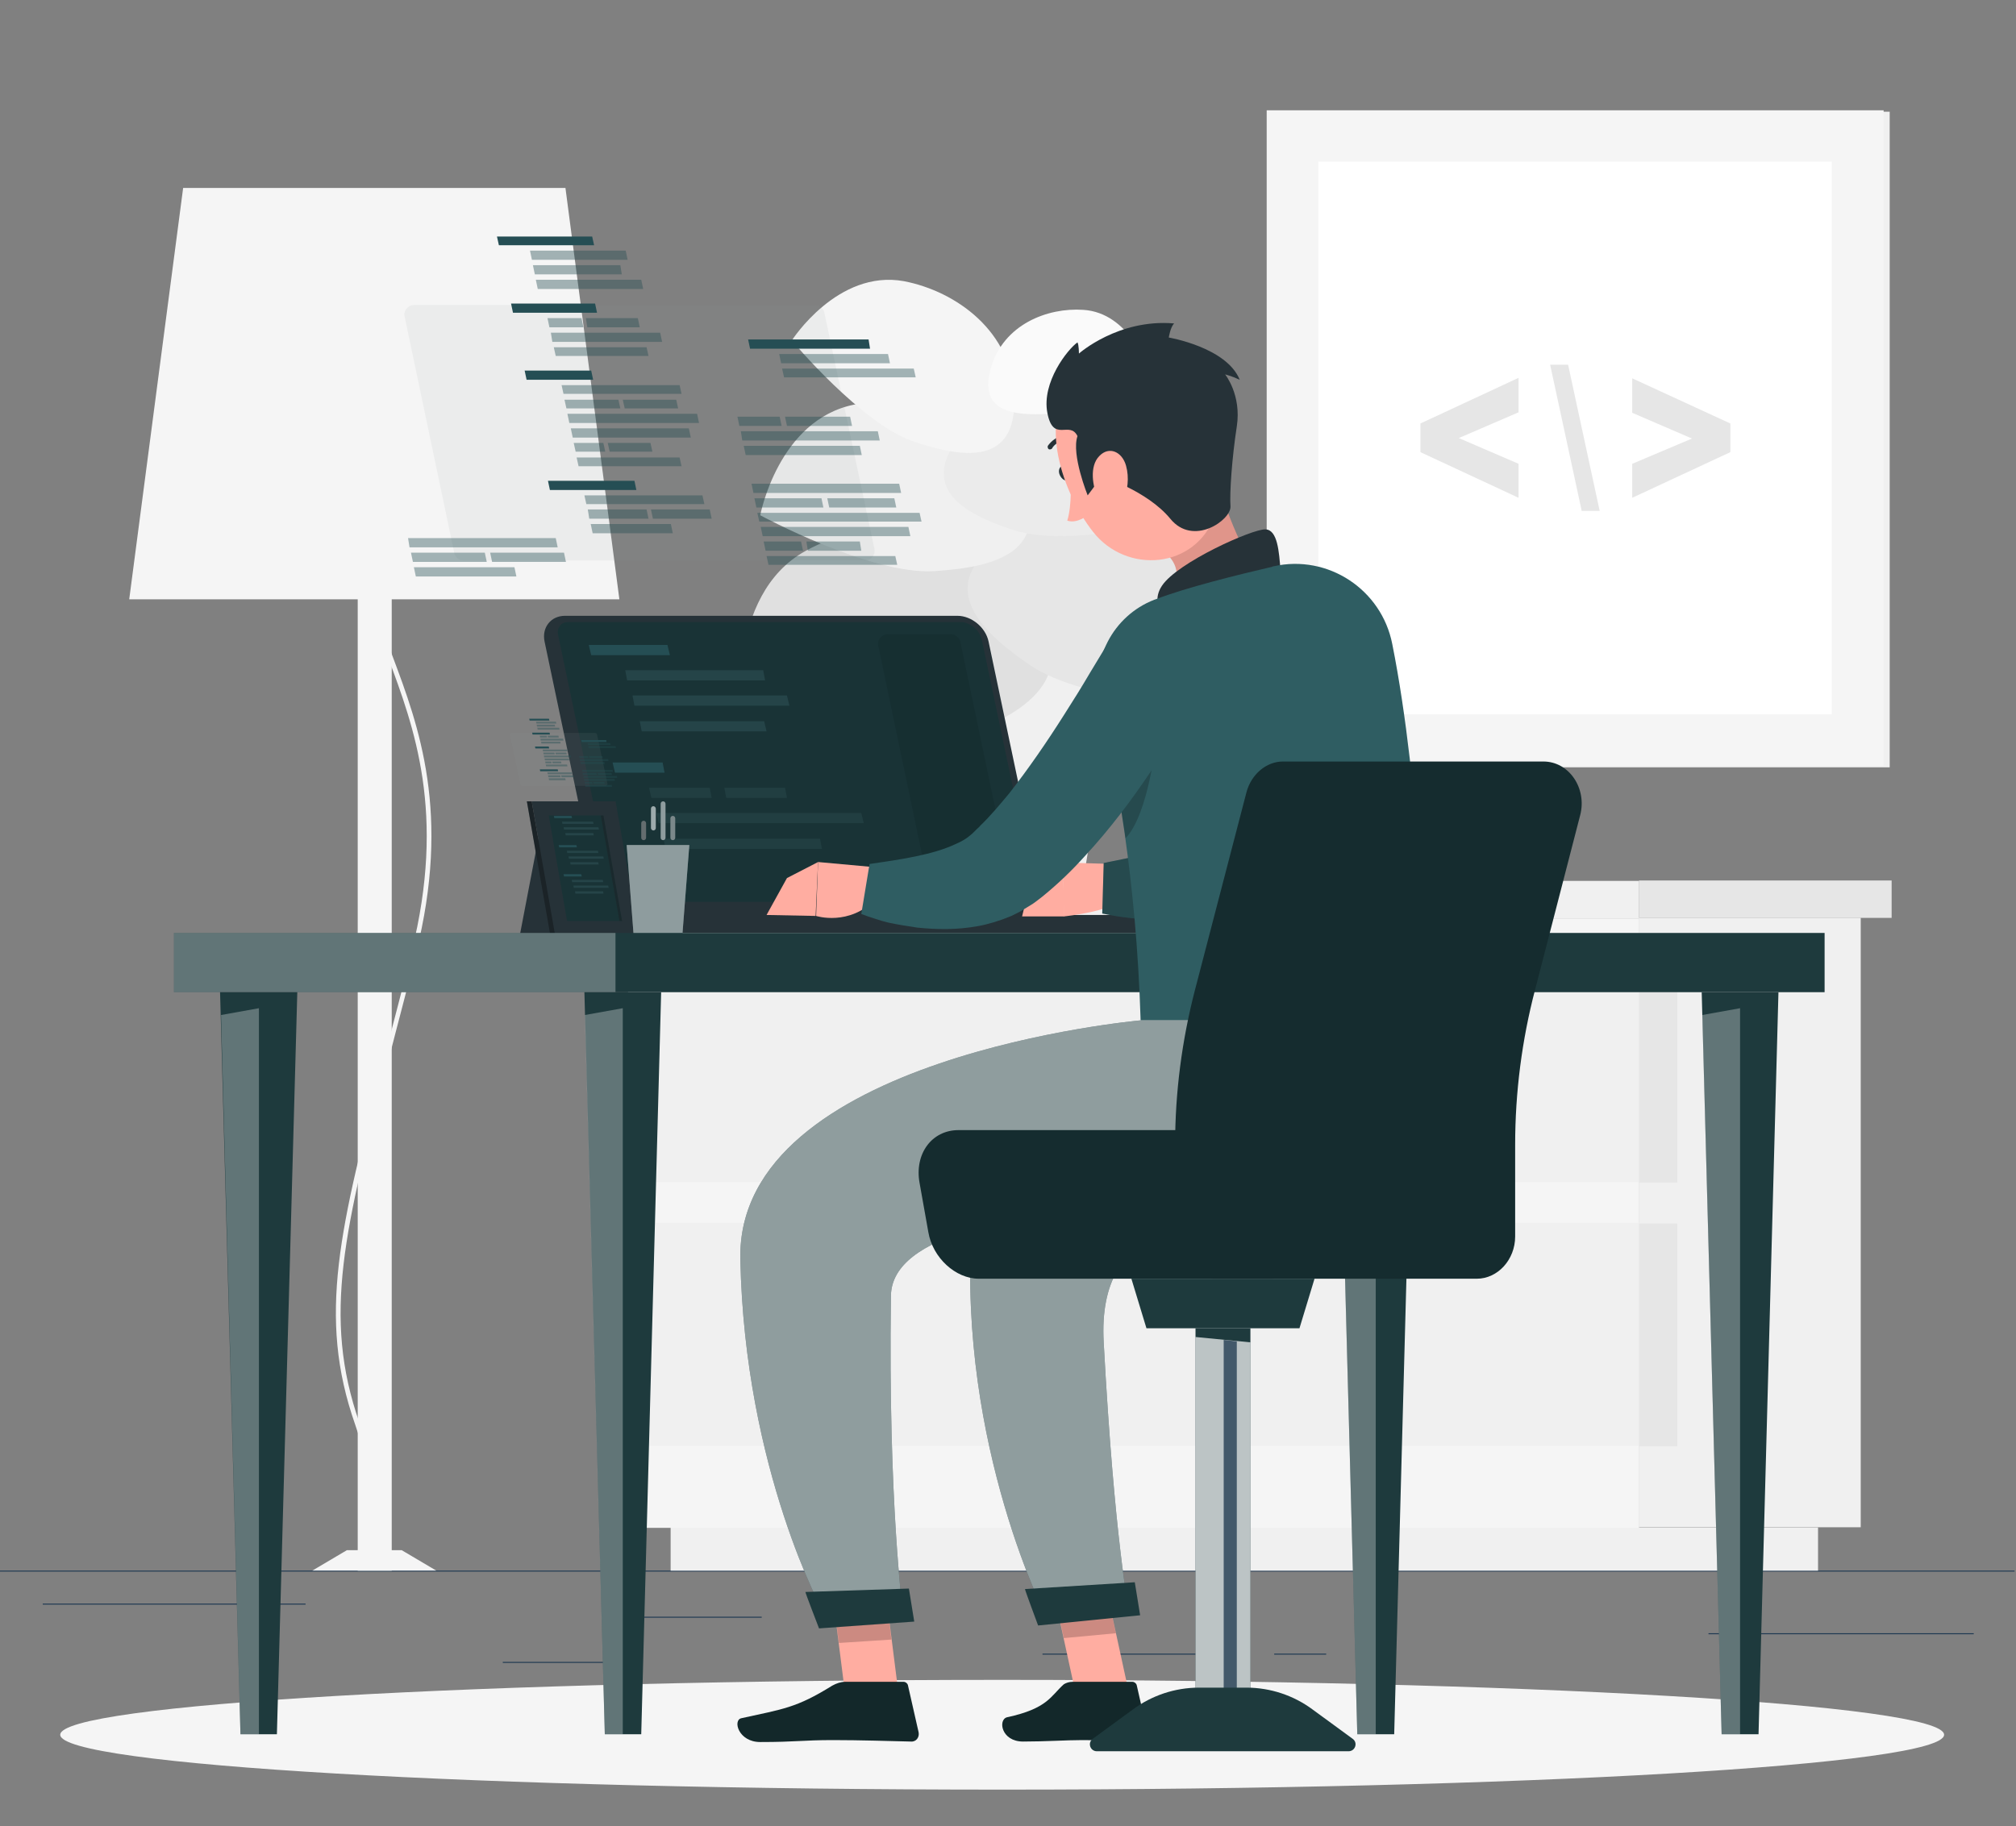 <svg width="415" height="376" viewBox="0 0 415 376" fill="none" xmlns="http://www.w3.org/2000/svg">
<rect x="0" y="0" width="415" height="376" fill="#808080" stroke="none"/>
<g clip-path="url(#clip0_340_1212)">
<path d="M456.3 323.4H-43.7V323.6H456.3V323.4Z" fill="#1E3851"/>
<path d="M156.8 332.9H130.8V333.1H156.8V332.9Z" fill="#1E3851"/>
<path d="M62.9 330.2H8.8V330.4H62.9V330.2Z" fill="#1E3851"/>
<path d="M129.8 342.2H103.5V342.4H129.8V342.2Z" fill="#1E3851"/>
<path d="M253.4 340.5H214.6V340.7H253.4V340.5Z" fill="#1E3851"/>
<path d="M273 340.5H262.3V340.7H273V340.5Z" fill="#1E3851"/>
<path d="M406.3 336.3H351.7V336.5H406.3V336.3Z" fill="#1E3851"/>
<path d="M337.338 314.477H383.038V188.977H337.338V314.477Z" fill="#F0F0F0"/>
<path d="M138.051 323.423L374.251 323.423V314.523H138.051V323.423Z" fill="#F0F0F0"/>
<path d="M337.4 189.1H129.3V314.6H337.4V189.1Z" fill="#F5F5F5"/>
<path d="M338.2 197.5H129.3V243.4H338.2V197.5Z" fill="#F0F0F0"/>
<path d="M338.2 251.8H129.3V297.7H338.2V251.8Z" fill="#F0F0F0"/>
<path d="M337.383 243.517H345.283V197.617H337.383V243.517Z" fill="#E6E6E6"/>
<path d="M337.383 297.821H345.283V251.921H337.383V297.821Z" fill="#E6E6E6"/>
<path d="M123.217 189.084L337.417 189.084V181.384L123.217 181.384V189.084Z" fill="#F0F0F0"/>
<path d="M389.4 181.3H337.4V189H389.4V181.3Z" fill="#E6E6E6"/>
<path d="M261 158L389 158V23L261 23V158Z" fill="#F0F0F0"/>
<path d="M260.752 157.712L387.752 157.712V22.712L260.752 22.712V157.712Z" fill="#F5F5F5"/>
<path d="M271.37 33.282V147.082H377.07V33.282H271.37Z" fill="white"/>
<path d="M336 102.5L356.2 93.1V87.2L336 77.9V85L348.3 90.3L336 95.5V102.5Z" fill="#E6E6E6"/>
<path d="M322.8 75.1H319.1L325.6 105.2H329.3L322.8 75.1Z" fill="#E6E6E6"/>
<path d="M312.6 95.5L300.3 90.2L312.6 84.9V77.8L292.4 87.2V93.1L312.6 102.5V95.5Z" fill="#E6E6E6"/>
<path d="M73.637 323.42H80.637L80.637 94.22H73.637L73.637 323.42Z" fill="#F5F5F5"/>
<path d="M72.1 321.8L71.9 320.8C72 320.8 73.8 320.4 75.2 317.9C77 314.7 78.1 307.8 73.1 293.3C65.3 271 69.9 253 79.3 217.1C80.9 210.9 82.8 203.8 84.7 196.1C91.9 167.4 85.2 149.7 79.9 135.4C75.8 124.3 72.5 115.5 76.7 105.4L77.6 105.8C73.6 115.6 76.8 124.2 80.8 135.1C86.2 149.5 92.9 167.5 85.6 196.4C83.7 204.1 81.8 211.1 80.2 217.4C70.9 253.1 66.3 271 74 293C79.2 307.9 78 315.1 76 318.5C74.4 321.3 72.2 321.8 72.1 321.8Z" fill="#F5F5F5"/>
<path d="M64.3 323.4H89.8L82.7 319.2H71.4L64.3 323.4Z" fill="#F5F5F5"/>
<path d="M26.6 123.4H127.5L116.4 38.7H37.7L26.6 123.4Z" fill="#F5F5F5"/>
<path d="M176.2 137.4H230.1L223 181.3H183.3L176.2 137.4Z" fill="#F0F0F0"/>
<path d="M197.8 151.7C212.5 146.4 223.7 138.4 211.1 122.3C198.5 106.2 179 106.2 165.9 113.4C149.2 122.5 152.5 148.9 152.5 148.9C152.5 148.9 183.2 157 197.8 151.7Z" fill="#E0E0E0"/>
<path d="M212.1 137C200.9 129.4 192.9 120.5 205.9 111.2C218.9 101.9 235 106.6 244.7 115.3C257 126.4 249.9 145.8 249.9 145.8C249.9 145.8 223.3 144.6 212.1 137Z" fill="#E6E6E6"/>
<path d="M192.3 117.6C205.4 116.8 216.5 113.4 210.2 99.1C204 84.9 188.2 80.9 175.9 83.3C160.2 86.4 156.5 106.1 156.5 106.1C156.5 106.1 179.2 118.4 192.3 117.6Z" fill="#F0F0F0"/>
<path d="M208.8 109.2C197.9 105.7 189.3 100.4 197.6 89.7C205.9 79 220.1 79.1 230 83.8C242.6 89.8 241.5 107.3 241.5 107.3C241.5 107.3 219.8 112.7 208.8 109.2Z" fill="#EBEBEB"/>
<path d="M188.3 91C199.2 94.6 209.2 95.4 208.8 81.8C208.4 68.3 196.9 60 186.1 57.9C172.4 55.4 163 70.1 163 70.1C163 70.1 177.4 87.4 188.3 91Z" fill="#F5F5F5"/>
<path d="M215.999 85.2C208.199 85.7 201.399 84.6 203.999 75.7C206.599 66.8 215.599 63.3 222.999 63.8C232.499 64.4 236.199 75.7 236.199 75.7C236.199 75.7 223.799 84.6 215.999 85.2Z" fill="#FAFAFA"/>
<path d="M206.3 368.5C313.388 368.5 400.2 363.441 400.2 357.2C400.2 350.959 313.388 345.9 206.3 345.9C99.212 345.9 12.4 350.959 12.4 357.2C12.4 363.441 99.212 368.5 206.3 368.5Z" fill="#F5F5F5"/>
<path d="M197.1 126.8H116.3C113.4 126.8 111.5 129.2 112.1 132.1L122.9 183.4C123.5 186.3 126.4 188.7 129.3 188.7H210.1C213 188.7 214.9 186.3 214.3 183.4L203.5 132.1C202.9 129.2 200 126.8 197.1 126.8Z" fill="#263238"/>
<path d="M130 185.8C128.1 185.8 126.1 184.1 125.7 182.2L114.9 130.8C114.7 130 114.9 129.3 115.3 128.8C115.7 128.3 116.3 128.1 117 128.1H197.8C199.7 128.1 201.7 129.8 202.1 131.7L212.9 183C213.1 183.8 212.9 184.5 212.5 185C212.1 185.5 211.5 185.7 210.8 185.7H130V185.8Z" fill="#193336"/>
<path opacity="0.4" d="M191 181.7L180.8 133C180.5 131.8 181.5 130.6 182.7 130.6H195.8C196.7 130.6 197.5 131.3 197.7 132.2L207.9 180.9C208.2 182.1 207.2 183.3 206 183.3H192.9C192 183.3 191.2 182.6 191 181.7Z" fill="#13282B"/>
<path d="M121.7 134.9L121.2 132.8H137.4L137.9 134.9H121.7Z" fill="#254E54"/>
<path d="M129.1 140.1L128.7 138H157.1L157.5 140.1H129.1Z" fill="#254448"/>
<path d="M130.6 145.3L130.2 143.2H162L162.5 145.3H130.6Z" fill="#254448"/>
<path d="M132.1 150.6L131.7 148.5H157.3L157.8 150.6H132.1Z" fill="#254448"/>
<path d="M126.6 159.1L126.1 157H136.4L136.8 159.1H126.6Z" fill="#254E54"/>
<path d="M134.1 164.3L133.6 162.2H146.1L146.5 164.3H134.1Z" fill="#213E41"/>
<path d="M149.5 164.3L149.1 162.2H161.6L162 164.3H149.5Z" fill="#213E41"/>
<path d="M135.6 169.5L135.1 167.4H177.3L177.8 169.5H135.6Z" fill="#213E41"/>
<path d="M137 174.8L136.6 172.7H168.8L169.2 174.8H137Z" fill="#213E41"/>
<path d="M234.9 188.4H128.5C125.6 188.4 123.7 190 124.3 192.1H241.2C240.6 190.1 237.8 188.4 234.9 188.4Z" fill="#263238"/>
<path d="M111.17 170.824H123.348L119.178 192.6H107L111.17 170.824Z" fill="#263238"/>
<path d="M126.724 165H109.449L114.281 192.6H131.556L126.724 165Z" fill="#263238"/>
<path d="M108.456 165H109.449L114.281 192.6H113.288L108.456 165Z" fill="#263238"/>
<path opacity="0.3" d="M108.456 165H109.449L114.281 192.6H113.288L108.456 165Z" fill="black"/>
<path d="M116.73 189.622L112.957 167.912H124.209L128.048 189.622H116.73Z" fill="#193336"/>
<path opacity="0.6" d="M127.518 189.622L123.679 167.912H124.209L128.048 189.622H127.518Z" fill="#1B2327"/>
<path d="M141.9 174H129L130.5 193.4H140.4L141.9 174Z" fill="#8E9C9E"/>
<path opacity="0.4" d="M141.9 174H129L130.5 193.4H140.4L141.9 174Z" fill="#8E9C9E"/>
<path d="M375.6 192.1H35.8V204.3H375.6V192.1Z" fill="#1E3A3D"/>
<path opacity="0.3" d="M126.7 192.1H35.8V204.3H126.7V192.1Z" fill="white"/>
<path d="M128.2 204.3H120.3L124.5 357.1H128.2H132L136.1 204.3H128.2Z" fill="#1E3A3D"/>
<path opacity="0.3" d="M124.5 357.1H128.2V207.6L120.4 209L124.5 357.1Z" fill="white"/>
<path d="M53.3 204.3H45.3L49.5 357.1H53.3H57L61.2 204.3H53.3Z" fill="#1E3A3D"/>
<path opacity="0.3" d="M49.5 357.1H53.3V207.6L45.5 209L49.5 357.1Z" fill="white"/>
<path d="M358.2 204.3H350.3L354.4 357.1H358.2H362L366.1 204.3H358.2Z" fill="#1E3A3D"/>
<path opacity="0.3" d="M354.4 357.1H358.2V207.6L350.4 209L354.4 357.1Z" fill="white"/>
<path d="M283.2 204.3H275.3L279.4 357.1H283.2H287L291.1 204.3H283.2Z" fill="#1E3A3D"/>
<path opacity="0.3" d="M279.4 357.1H283.2V207.6L275.4 209L279.4 357.1Z" fill="white"/>
<path opacity="0.1" d="M93.5 113.8L83.3 65.2C83 64 84 62.8 85.2 62.8H167.8C168.7 62.8 169.5 63.5 169.7 64.4L180 113C180.3 114.2 179.3 115.4 178.1 115.4H95.5C94.5 115.4 93.7 114.8 93.5 113.8Z" fill="#8E9C9E"/>
<path d="M122.9 64.4H105.6L105.2 62.5H122.5L122.9 64.4Z" fill="#254E54"/>
<path opacity="0.4" d="M120.1 67.4H113.1L112.7 65.5H119.7L120.1 67.4Z" fill="#254C51"/>
<path opacity="0.4" d="M131.7 67.4H120.9L120.6 65.5H131.3L131.7 67.4Z" fill="#254C51"/>
<path opacity="0.4" d="M136.3 70.4H113.7L113.4 68.5H135.9L136.3 70.4Z" fill="#254C51"/>
<path opacity="0.4" d="M133.5 73.3H114.4L114 71.5H133.1L133.5 73.3Z" fill="#254C51"/>
<path opacity="0.4" d="M146.1 104.9H134L134.4 106.8H146.5L146.1 104.9Z" fill="#254C51"/>
<path d="M131 100.9H113.2L112.8 99H130.6L131 100.9Z" fill="#254E54"/>
<path opacity="0.4" d="M138.1 107.9H121.6L122 109.8H138.5L138.1 107.9Z" fill="#254C51"/>
<path opacity="0.4" d="M133.1 104.9H121L121.3 106.8H133.5L133.1 104.9Z" fill="#254C51"/>
<path opacity="0.4" d="M144.6 102H120.3L120.7 103.8H145L144.6 102Z" fill="#254C51"/>
<path d="M122.3 50.5H102.7L102.3 48.7H121.9L122.3 50.5Z" fill="#254E54"/>
<path opacity="0.4" d="M132 57.6H110.3L110.7 59.5H132.4L132 57.6Z" fill="#254C51"/>
<path opacity="0.4" d="M127.7 54.6H109.7L110.1 56.5H128L127.7 54.6Z" fill="#254C51"/>
<path opacity="0.4" d="M128.8 51.6H118.95H109.1L109.5 53.5H129.2L128.8 51.6Z" fill="#254C51"/>
<path d="M122.1 78.2H108.4L108 76.3H121.7L122.1 78.2Z" fill="#254E54"/>
<path opacity="0.4" d="M143.5 85.2H116.8L117.2 87.1H143.9L143.5 85.2Z" fill="#254C51"/>
<path opacity="0.4" d="M127.3 82.3H116.2L116.6 84.1H127.7L127.3 82.3Z" fill="#254C51"/>
<path opacity="0.4" d="M139.2 82.3H128.2L128.6 84.1H139.6L139.2 82.3Z" fill="#254C51"/>
<path opacity="0.4" d="M139.9 79.3H115.6L116 81.1H140.3L139.9 79.3Z" fill="#254C51"/>
<path opacity="0.4" d="M139.9 94.2H118.7L119.1 96H140.3L139.9 94.2Z" fill="#254C51"/>
<path opacity="0.4" d="M124.2 91.2H118.1L118.5 93H124.6L124.2 91.2Z" fill="#254C51"/>
<path opacity="0.4" d="M133.9 91.2H125.1L125.5 93H134.3L133.9 91.2Z" fill="#254C51"/>
<path opacity="0.4" d="M141.8 88.2H117.5L117.9 90.1H142.2L141.8 88.2Z" fill="#254C51"/>
<path opacity="0.4" d="M160.9 87.7H152.2L151.8 85.8H160.5L160.9 87.7Z" fill="#254E54"/>
<path opacity="0.4" d="M175.4 87.7H162L161.6 85.8H175L175.4 87.7Z" fill="#254E54"/>
<path opacity="0.4" d="M181.1 90.7H152.8L152.5 88.8H180.7L181.1 90.7Z" fill="#254E54"/>
<path opacity="0.4" d="M177.4 93.7H153.5L153.1 91.8H177L177.4 93.7Z" fill="#254E54"/>
<path opacity="0.4" d="M188.1 75.9H161L161.4 77.7H188.5L188.1 75.9Z" fill="#254E54"/>
<path opacity="0.4" d="M182.8 72.9H160.4L160.8 74.8H183.2L182.8 72.9Z" fill="#254E54"/>
<path d="M178.8 69.9H154L154.4 71.8H179.1L178.8 69.9Z" fill="#254E54"/>
<path opacity="0.4" d="M189.3 105.6H155.9L156.3 107.4H189.7L189.3 105.6Z" fill="#254E54"/>
<path opacity="0.4" d="M169.1 102.6H155.3L155.7 104.5H169.5L169.1 102.6Z" fill="#254E54"/>
<path opacity="0.4" d="M184.1 102.6H170.3L170.7 104.5H184.5L184.1 102.6Z" fill="#254E54"/>
<path opacity="0.4" d="M185.1 99.6H154.7L155.1 101.5H185.5L185.1 99.6Z" fill="#254E54"/>
<path opacity="0.4" d="M184.3 114.5H157.8L158.2 116.3H184.7L184.3 114.5Z" fill="#254E54"/>
<path opacity="0.4" d="M164.9 111.5H157.2L157.6 113.4H165.3L164.9 111.5Z" fill="#254E54"/>
<path opacity="0.4" d="M177 111.5H166L166.3 113.4H177.3L177 111.5Z" fill="#254E54"/>
<path opacity="0.4" d="M187 108.5H156.6L157 110.4H187.4L187 108.5Z" fill="#254E54"/>
<path opacity="0.4" d="M105.9 116.8H85.2L85.6 118.7H106.3L105.9 116.8Z" fill="#254E54"/>
<path opacity="0.4" d="M99.8 113.8H84.6L85 115.7H100.2L99.8 113.8Z" fill="#254E54"/>
<path opacity="0.4" d="M116.1 113.8H100.9L101.3 115.7H116.5L116.1 113.8Z" fill="#254E54"/>
<path opacity="0.4" d="M114.4 110.8H84L84.3 112.7H114.8L114.4 110.8Z" fill="#254E54"/>
<path d="M220.1 97C220.5 97.8 220.3 98.6 219.8 98.9C219.3 99.1 218.6 98.7 218.2 97.9C217.8 97.1 218 96.3 218.5 96C219 95.7 219.7 96.2 220.1 97Z" fill="#263238"/>
<path d="M220.4 98.6C220.4 98.6 220.7 104.1 219.7 107.2C221.7 107.9 223.9 106.1 223.9 106.1L220.4 98.6Z" fill="#FFADA1"/>
<path d="M220.2 90.4C220.1 90.5 220 90.5 219.9 90.5C217.6 90.6 216.6 92.2 216.6 92.3C216.5 92.5 216.1 92.6 215.9 92.5C215.7 92.4 215.6 92 215.7 91.8C215.8 91.7 217 89.7 219.8 89.5C220.1 89.5 220.3 89.7 220.3 90C220.4 90.1 220.3 90.3 220.2 90.4Z" fill="#263238"/>
<path d="M249.6 95.8C252.7 106.5 256.1 114.8 260.4 119.5C260.4 119.5 260.5 127.9 246.1 131.9C230.3 136.3 236.4 126.2 236.4 126.2C244.4 121.7 243.6 115 237.6 112.5L249.6 95.8Z" fill="#E0958A"/>
<path d="M263.6 117.5C263.3 113.6 263 109.1 260.5 109C257.8 108.9 242.4 115.8 239.2 120.6C235.9 125.5 242.3 130.2 242.3 130.2L263.6 117.5Z" fill="#263238"/>
<path d="M232.1 178L218.8 177.6L219 188.7C219 188.7 230.6 187.5 231.1 184.5L232.1 178Z" fill="#FFADA1"/>
<path d="M211.8 183L210.4 188.7H219.1L218.8 177.6L211.8 183Z" fill="#FFADA1"/>
<path d="M285.5 131.7L285.2 134.6C285.1 135.5 285 136.4 284.9 137.3C284.7 139.1 284.4 140.9 284.1 142.7C283.5 146.3 282.7 149.9 281.8 153.5C280.9 157.1 279.8 160.7 278.5 164.4C277.8 166.2 277.1 168.1 276.2 169.9C275.3 171.8 274.4 173.6 273.2 175.5C272.9 176 272.6 176.5 272.3 176.9C272 177.4 271.6 177.9 271.3 178.4C270.9 178.9 270.6 179.4 270.1 179.9L269.4 180.6C269.2 180.8 269 181.1 268.7 181.4C266.4 183.7 264 185.1 261.8 186.1C257.3 188.1 253.3 188.8 249.4 189.2C247.4 189.4 245.5 189.5 243.6 189.6C241.7 189.7 239.8 189.6 238 189.5C236.1 189.4 234.3 189.2 232.5 189C230.6 188.8 228.9 188.5 226.9 188.1L227.2 177.7C233.6 176.4 240.3 175.1 246.1 173.2C247.5 172.7 248.9 172.2 250.2 171.6C251.4 171.1 252.6 170.5 253.4 169.9C254.2 169.3 254.8 168.7 254.9 168.5L255.2 168C255.3 167.9 255.4 167.6 255.6 167.4C255.7 167.2 255.9 166.9 256 166.7C256.1 166.4 256.3 166.2 256.4 165.9C257.4 163.7 258.5 160.9 259.3 158C260.1 155.1 260.9 152 261.5 148.8C262.2 145.7 262.7 142.4 263.3 139.2L264.1 134.3L264.8 129.6L285.5 131.7Z" fill="#2F5D62"/>
<path opacity="0.2" d="M285.5 131.7L285.2 134.6C285.1 135.5 285 136.4 284.9 137.3C284.7 139.1 284.4 140.9 284.1 142.7C283.5 146.3 282.7 149.9 281.8 153.5C280.9 157.1 279.8 160.7 278.5 164.4C277.8 166.2 277.1 168.1 276.2 169.9C275.3 171.8 274.4 173.6 273.2 175.5C272.9 176 272.6 176.5 272.3 176.9C272 177.4 271.6 177.9 271.3 178.4C270.9 178.9 270.6 179.4 270.1 179.9L269.4 180.6C269.2 180.8 269 181.1 268.7 181.4C266.4 183.7 264 185.1 261.8 186.1C257.3 188.1 253.3 188.8 249.4 189.2C247.4 189.4 245.5 189.5 243.6 189.6C241.7 189.7 239.8 189.6 238 189.5C236.1 189.4 234.3 189.2 232.5 189C230.6 188.8 228.9 188.5 226.9 188.1L227.2 177.7C233.6 176.4 240.3 175.1 246.1 173.2C247.5 172.7 248.9 172.2 250.2 171.6C251.4 171.1 252.6 170.5 253.4 169.9C254.2 169.3 254.8 168.7 254.9 168.5L255.2 168C255.3 167.9 255.4 167.6 255.6 167.4C255.7 167.2 255.9 166.9 256 166.7C256.1 166.4 256.3 166.2 256.4 165.9C257.4 163.7 258.5 160.9 259.3 158C260.1 155.1 260.9 152 261.5 148.8C262.2 145.7 262.7 142.4 263.3 139.2L264.1 134.3L264.8 129.6L285.5 131.7Z" fill="black"/>
<path d="M226.5 145C229.7 158.4 233.9 180.8 234.8 210.1H293.4C293.7 202.9 292.5 162.1 286.6 132.6C284.4 121.4 273.4 114.1 262.2 116.6C262.1 116.6 262 116.6 261.9 116.7C254.6 118.4 244.1 121 237.9 123.4C237.8 123.4 237.7 123.5 237.6 123.5C229.1 126.8 224.3 136 226.5 145Z" fill="#2F5D62"/>
<path opacity="0.2" d="M230.3 163.7C230.8 166.5 231.2 169.5 231.7 172.6C236.5 167.6 238 152.3 238 152.3L230.3 163.7Z" fill="black"/>
<path d="M181.6 178.7L168.4 177.5L168 188.6C168 188.6 174.8 190.8 180.3 185.1L181.6 178.7Z" fill="#FFADA2"/>
<path d="M162 180.8L157.8 188.4L167.9 188.6L168.4 177.5L162 180.8Z" fill="#FFADA1"/>
<path d="M248.4 139.9C247.5 141.7 246.7 143.2 245.7 144.8C244.8 146.4 243.9 148 242.9 149.5C241 152.6 239.1 155.7 237 158.7C232.9 164.8 228.5 170.7 223.3 176.3C220.7 179.2 217.9 181.9 214.6 184.6C214.2 184.9 213.7 185.3 213.3 185.6C212.9 185.9 212.5 186.2 211.8 186.6C211.2 187 210.6 187.3 210 187.7C209.4 188 208.8 188.3 208.2 188.6C205.8 189.6 203.5 190.3 201.3 190.7C196.9 191.5 192.7 191.4 188.8 191C186.8 190.7 184.9 190.4 183 190C182.1 189.8 181.1 189.5 180.2 189.2C179.2 188.9 178.4 188.6 177.3 188.2L179 177.9C185.3 177 192.1 176 196.7 173.8C197.9 173.3 198.9 172.7 199.6 172.1C200 171.8 200.3 171.5 200.5 171.3C200.6 171.2 200.9 170.9 201.1 170.7C201.3 170.5 201.6 170.3 201.8 170C203.8 168.1 205.8 165.7 207.8 163.3C211.7 158.3 215.5 152.8 219.1 147.1C220.9 144.3 222.7 141.4 224.4 138.5L227 134.2L229.5 129.9L248.4 139.9Z" fill="#2F5D62"/>
<path d="M232.4 348.6H221.4L215.9 323.3H226.9L232.4 348.6Z" fill="#FFADA1"/>
<path d="M220.8 346.3H233.1C233.5 346.3 233.9 346.6 234 347L236.2 356.7C236.4 357.7 235.6 358.7 234.6 358.6C230.3 358.5 228.2 358.3 222.8 358.3C219.5 358.3 215.2 358.6 210.6 358.6C206.1 358.6 205.4 354.1 207.3 353.6C215.7 351.8 216.3 349.2 219 346.8C219.5 346.5 220.1 346.3 220.8 346.3Z" fill="#13282A"/>
<g opacity="0.2">
<path d="M226.9 323.3H215.9L219 337.3L229.7 336.3L226.9 323.3Z" fill="black"/>
</g>
<path d="M246 82.9C249.9 93 252.8 98.7 250.1 106.1C246.1 117.2 231.9 118.3 225 109.5C218.8 101.6 213.4 86.4 221.2 78C229 69.8 242.1 72.8 246 82.9Z" fill="#FFADA1"/>
<path d="M226.8 98.1C225.2 100.3 223.9 102 223.9 102C223.9 102 220.5 93.6 221.8 89.8C220.2 86.5 216.8 91.3 215.6 85C214.4 78.7 219.8 71.9 221.8 70.5C222.1 71 222.1 72.8 222.1 72.8C222.1 72.8 230.2 65.6 241.7 66.6C240.9 67.4 240.6 69.5 240.6 69.5C240.6 69.5 252.5 71.5 255.2 78.2C253.5 77.4 252.2 77.1 252.2 77.1C252.2 77.1 255.6 81.3 254.6 87.8C253.6 94.3 253.1 101.5 253.3 104.3C253.4 107.1 245.6 112.6 240.9 106.8C236.1 101 226.8 98.1 226.8 98.1Z" fill="#263238"/>
<path d="M231.8 95.9C232.5 98.4 232.1 101 231.3 103C230 105.9 227.4 105.3 226.1 102.7C224.9 100.3 224.2 96 226.3 93.9C228.3 91.8 231 93 231.8 95.9Z" fill="#FFADA1"/>
<path d="M252.3 210.1C252.3 210.1 201.5 228.5 200 252.9C197.2 297.8 215.6 333.4 215.6 333.4L232.4 331.6C232.4 331.6 229.4 317.1 227.2 276.4C224.4 225.3 311.2 277.6 293.3 210L252.3 210.1Z" fill="#1E3A3D"/>
<path opacity="0.5" d="M252.3 210.1C252.3 210.1 201.5 228.5 200 252.9C197.2 297.8 215.6 333.4 215.6 333.4L232.4 331.6C232.4 331.6 229.4 317.1 227.2 276.4C224.4 225.3 311.2 277.6 293.3 210L252.3 210.1Z" fill="white"/>
<path d="M211 327.2C210.9 327.2 213.7 334.7 213.7 334.7L234.7 332.6L233.6 325.8L211 327.2Z" fill="#1E3A3D"/>
<path d="M185.1 349.8H174.1L170.9 324.5H181.9L185.1 349.8Z" fill="#FFADA1"/>
<path d="M174 346.3H186C186.4 346.3 186.8 346.6 186.9 347L189.1 356.7C189.3 357.7 188.6 358.7 187.5 358.6C183.2 358.5 177 358.3 171.5 358.3C165.2 358.3 163.9 358.7 156.5 358.7C152 358.7 150.8 354.2 152.6 353.8C161.2 351.9 163.9 351.7 171.3 347.1C172.2 346.6 173.1 346.3 174 346.3Z" fill="#13282A"/>
<path opacity="0.2" d="M170.9 324.5L172.7 338.3L183.5 337.6L181.9 324.5H170.9Z" fill="black"/>
<path d="M234.8 210.1C234.8 210.1 151.5 217.5 152.4 259.3C153.3 302.8 169.6 332.2 169.6 332.2H185.9C185.9 332.2 182.8 309.6 183.4 266.8C183.6 254 209.5 249.7 234.8 248.2C256.7 246.9 277.2 234.4 285.7 214.2L287.4 210.1H234.8V210.1Z" fill="#1E3A3D"/>
<path opacity="0.5" d="M234.8 210.1C234.8 210.1 151.5 217.5 152.4 259.3C153.3 302.8 169.6 332.2 169.6 332.2H185.9C185.9 332.2 182.8 309.6 183.4 266.8C183.6 254 209.5 249.7 234.8 248.2C256.7 246.9 277.2 234.4 285.7 214.2L287.4 210.1H234.8V210.1Z" fill="white"/>
<path d="M165.8 327.8C165.7 327.8 168.6 335.3 168.6 335.3L188.2 333.9L187.1 327.1L165.8 327.8Z" fill="#1E3A3D"/>
<path d="M256.6 163.1L246 203.8C243.3 214.2 241.9 224.9 241.9 235.7V254.6C241.9 259.4 245.4 263.3 249.8 263.3H304C308.3 263.3 311.9 259.4 311.9 254.6V235.7C311.9 224.9 313.3 214.1 316 203.8L325.3 167.8C326.7 162.3 323 156.8 317.7 156.8H264.1C260.7 156.8 257.6 159.4 256.6 163.1Z" fill="#152C2F"/>
<path d="M189.3 243.6L191.1 253.7C192 259 196.7 263.3 201.5 263.3H261.7C266.5 263.3 269.7 259 268.8 253.7L267 243.6C265.9 237.6 260.6 232.7 255.1 232.7H197.3C191.8 232.7 188.2 237.6 189.3 243.6Z" fill="#152C2F"/>
<path d="M267.5 273.5H236L232.9 263.3H270.6L267.5 273.5Z" fill="#1E3A3D"/>
<path d="M257.4 273.5H246.1V348.9H257.4V273.5Z" fill="#1E3A3D"/>
<path opacity="0.7" d="M257.4 348.9H246.1V275.3L257.4 276.4V348.9Z" fill="white"/>
<path opacity="0.7" d="M254.599 348.9H251.899V275.9L254.599 276.2V348.9Z" fill="#102D44"/>
<path d="M277.6 360.6H225.8C224.4 360.6 223.8 358.8 225 358L233.2 352C237.1 349.1 241.9 347.5 246.8 347.5H256.6C261.5 347.5 266.3 349.1 270.2 352L278.4 358C279.6 358.8 279 360.6 277.6 360.6Z" fill="#1E3A3D"/>
<path opacity="0.1" d="M107.124 161.482L105.011 151.417C104.949 151.169 105.156 150.92 105.405 150.92H122.511C122.698 150.92 122.863 151.065 122.905 151.252L125.038 161.317C125.1 161.565 124.893 161.814 124.644 161.814H107.538C107.331 161.814 107.165 161.689 107.124 161.482Z" fill="#8E9C9E"/>
<path d="M113.213 151.252H109.63L109.547 150.858H113.13L113.213 151.252Z" fill="#254E54"/>
<path opacity="0.4" d="M112.633 151.873H111.183L111.101 151.479H112.55L112.633 151.873Z" fill="#254E54"/>
<path opacity="0.4" d="M115.035 151.873H112.798L112.736 151.479H114.952L115.035 151.873Z" fill="#254E54"/>
<path opacity="0.4" d="M115.988 152.494H111.307L111.245 152.101H115.905L115.988 152.494Z" fill="#254E54"/>
<path opacity="0.4" d="M115.408 153.095H111.452L111.37 152.722H115.325L115.408 153.095Z" fill="#254E54"/>
<path opacity="0.4" d="M118.018 159.639H115.512L115.595 160.032H118.1L118.018 159.639Z" fill="#254E54"/>
<path d="M114.89 158.811H111.204L111.121 158.417H114.807L114.89 158.811Z" fill="#254E54"/>
<path opacity="0.4" d="M116.361 160.26H112.943L113.026 160.654H116.443L116.361 160.26Z" fill="#254E54"/>
<path opacity="0.4" d="M115.325 159.639H112.819L112.881 160.032H115.408L115.325 159.639Z" fill="#254E54"/>
<path opacity="0.4" d="M117.706 159.039H112.674L112.757 159.411H117.789L117.706 159.039Z" fill="#254E54"/>
<path d="M113.088 148.373H109.029L108.946 148H113.005L113.088 148.373Z" fill="#254E54"/>
<path opacity="0.4" d="M115.097 149.843H110.603L110.686 150.237H115.18L115.097 149.843Z" fill="#254E54"/>
<path opacity="0.4" d="M114.207 149.222H110.479L110.562 149.615H114.269L114.207 149.222Z" fill="#254E54"/>
<path opacity="0.4" d="M114.434 148.601H110.354L110.437 148.994H114.517L114.434 148.601Z" fill="#254E54"/>
<path d="M113.048 154.11H110.21L110.127 153.716H112.965L113.048 154.11Z" fill="#254E54"/>
<path opacity="0.4" d="M117.479 155.559H111.949L112.032 155.953H117.562L117.479 155.559Z" fill="#254E54"/>
<path opacity="0.4" d="M114.124 154.959H111.825L111.908 155.332H114.207L114.124 154.959Z" fill="#254E54"/>
<path opacity="0.4" d="M116.589 154.959H114.311L114.393 155.332H116.671L116.589 154.959Z" fill="#254E54"/>
<path opacity="0.4" d="M116.733 154.337H111.701L111.784 154.71H116.816L116.733 154.337Z" fill="#254E54"/>
<path opacity="0.4" d="M116.733 157.423H112.343L112.426 157.796H116.816L116.733 157.423Z" fill="#254E54"/>
<path opacity="0.4" d="M113.482 156.802H112.219L112.302 157.175H113.565L113.482 156.802Z" fill="#254E54"/>
<path opacity="0.4" d="M115.491 156.802H113.668L113.751 157.175H115.574L115.491 156.802Z" fill="#254E54"/>
<path opacity="0.4" d="M117.127 156.18H112.094L112.177 156.574H117.21L117.127 156.18Z" fill="#254E54"/>
<path opacity="0.4" d="M121.082 156.077H119.281L119.198 155.683H121L121.082 156.077Z" fill="#254E54"/>
<path opacity="0.4" d="M124.086 156.077H121.31L121.228 155.683H124.003L124.086 156.077Z" fill="#254E54"/>
<path opacity="0.4" d="M125.266 156.698H119.405L119.343 156.305H125.183L125.266 156.698Z" fill="#254E54"/>
<path opacity="0.4" d="M124.499 157.32H119.55L119.467 156.926H124.417L124.499 157.32Z" fill="#254E54"/>
<path opacity="0.4" d="M126.716 153.633H121.104L121.186 154.006H126.799L126.716 153.633Z" fill="#254E54"/>
<path opacity="0.4" d="M125.618 153.012H120.979L121.062 153.405H125.701L125.618 153.012Z" fill="#254E54"/>
<path d="M124.789 152.39H119.653L119.736 152.784H124.852L124.789 152.39Z" fill="#254E54"/>
<path opacity="0.4" d="M126.965 159.784H120.047L120.13 160.157H127.047L126.965 159.784Z" fill="#254E54"/>
<path opacity="0.4" d="M122.78 159.163H119.922L120.005 159.556H122.863L122.78 159.163Z" fill="#254E54"/>
<path opacity="0.4" d="M125.887 159.163H123.029L123.112 159.556H125.97L125.887 159.163Z" fill="#254E54"/>
<path opacity="0.4" d="M126.094 158.541H119.798L119.881 158.935H126.177L126.094 158.541Z" fill="#254E54"/>
<path opacity="0.4" d="M125.929 161.627H120.441L120.524 162H126.012L125.929 161.627Z" fill="#254E54"/>
<path opacity="0.4" d="M121.911 161.006H120.316L120.399 161.399H121.994L121.911 161.006Z" fill="#254E54"/>
<path opacity="0.4" d="M124.417 161.006H122.139L122.201 161.399H124.479L124.417 161.006Z" fill="#254E54"/>
<path opacity="0.4" d="M126.488 160.385H120.192L120.275 160.778H126.571L126.488 160.385Z" fill="#254E54"/>
<path d="M114.113 168.473L114 168H117.648L117.76 168.473H114.113Z" fill="#254E54"/>
<path d="M115.779 169.644L115.689 169.171H122.084L122.174 169.644H115.779Z" fill="#254448"/>
<path d="M116.117 170.815L116.027 170.342H123.188L123.3 170.815H116.117Z" fill="#254448"/>
<path d="M116.454 172.008L116.364 171.535H122.129L122.241 172.008H116.454Z" fill="#254448"/>
<path d="M115.113 174.473L115 174H118.648L118.76 174.473H115.113Z" fill="#254E54"/>
<path d="M116.779 175.644L116.689 175.171H123.084L123.174 175.644H116.779Z" fill="#254448"/>
<path d="M117.117 176.815L117.027 176.342H124.188L124.3 176.815H117.117Z" fill="#254448"/>
<path d="M117.454 178.008L117.364 177.535H123.129L123.241 178.008H117.454Z" fill="#254448"/>
<path d="M116.113 180.473L116 180H119.648L119.76 180.473H116.113Z" fill="#254E54"/>
<path d="M117.779 181.644L117.689 181.171H124.084L124.174 181.644H117.779Z" fill="#254448"/>
<path d="M118.117 182.815L118.027 182.342H125.188L125.3 182.815H118.117Z" fill="#254448"/>
<path d="M118.454 184.008L118.364 183.535H124.129L124.241 184.008H118.454Z" fill="#254448"/>
<path d="M132 169.5C132 169.224 132.224 169 132.5 169V169C132.776 169 133 169.224 133 169.5V172.5C133 172.776 132.776 173 132.5 173V173C132.224 173 132 172.776 132 172.5V169.5Z" fill="#646D6F"/>
<rect x="134" y="166" width="1" height="5" rx="0.5" fill="#9CAAAC"/>
<path d="M136 165.5C136 165.224 136.224 165 136.5 165V165C136.776 165 137 165.224 137 165.5V172.5C137 172.776 136.776 173 136.5 173V173C136.224 173 136 172.776 136 172.5V165.5Z" fill="#8E9C9E"/>
<path d="M138 168.5C138 168.224 138.224 168 138.5 168V168C138.776 168 139 168.224 139 168.5V172.5C139 172.776 138.776 173 138.5 173V173C138.224 173 138 172.776 138 172.5V168.5Z" fill="#7B888A"/>
</g>
<defs>
<clipPath id="clip0_340_1212">
<rect width="414.7" height="376" fill="white"/>
</clipPath>
</defs>
</svg>
